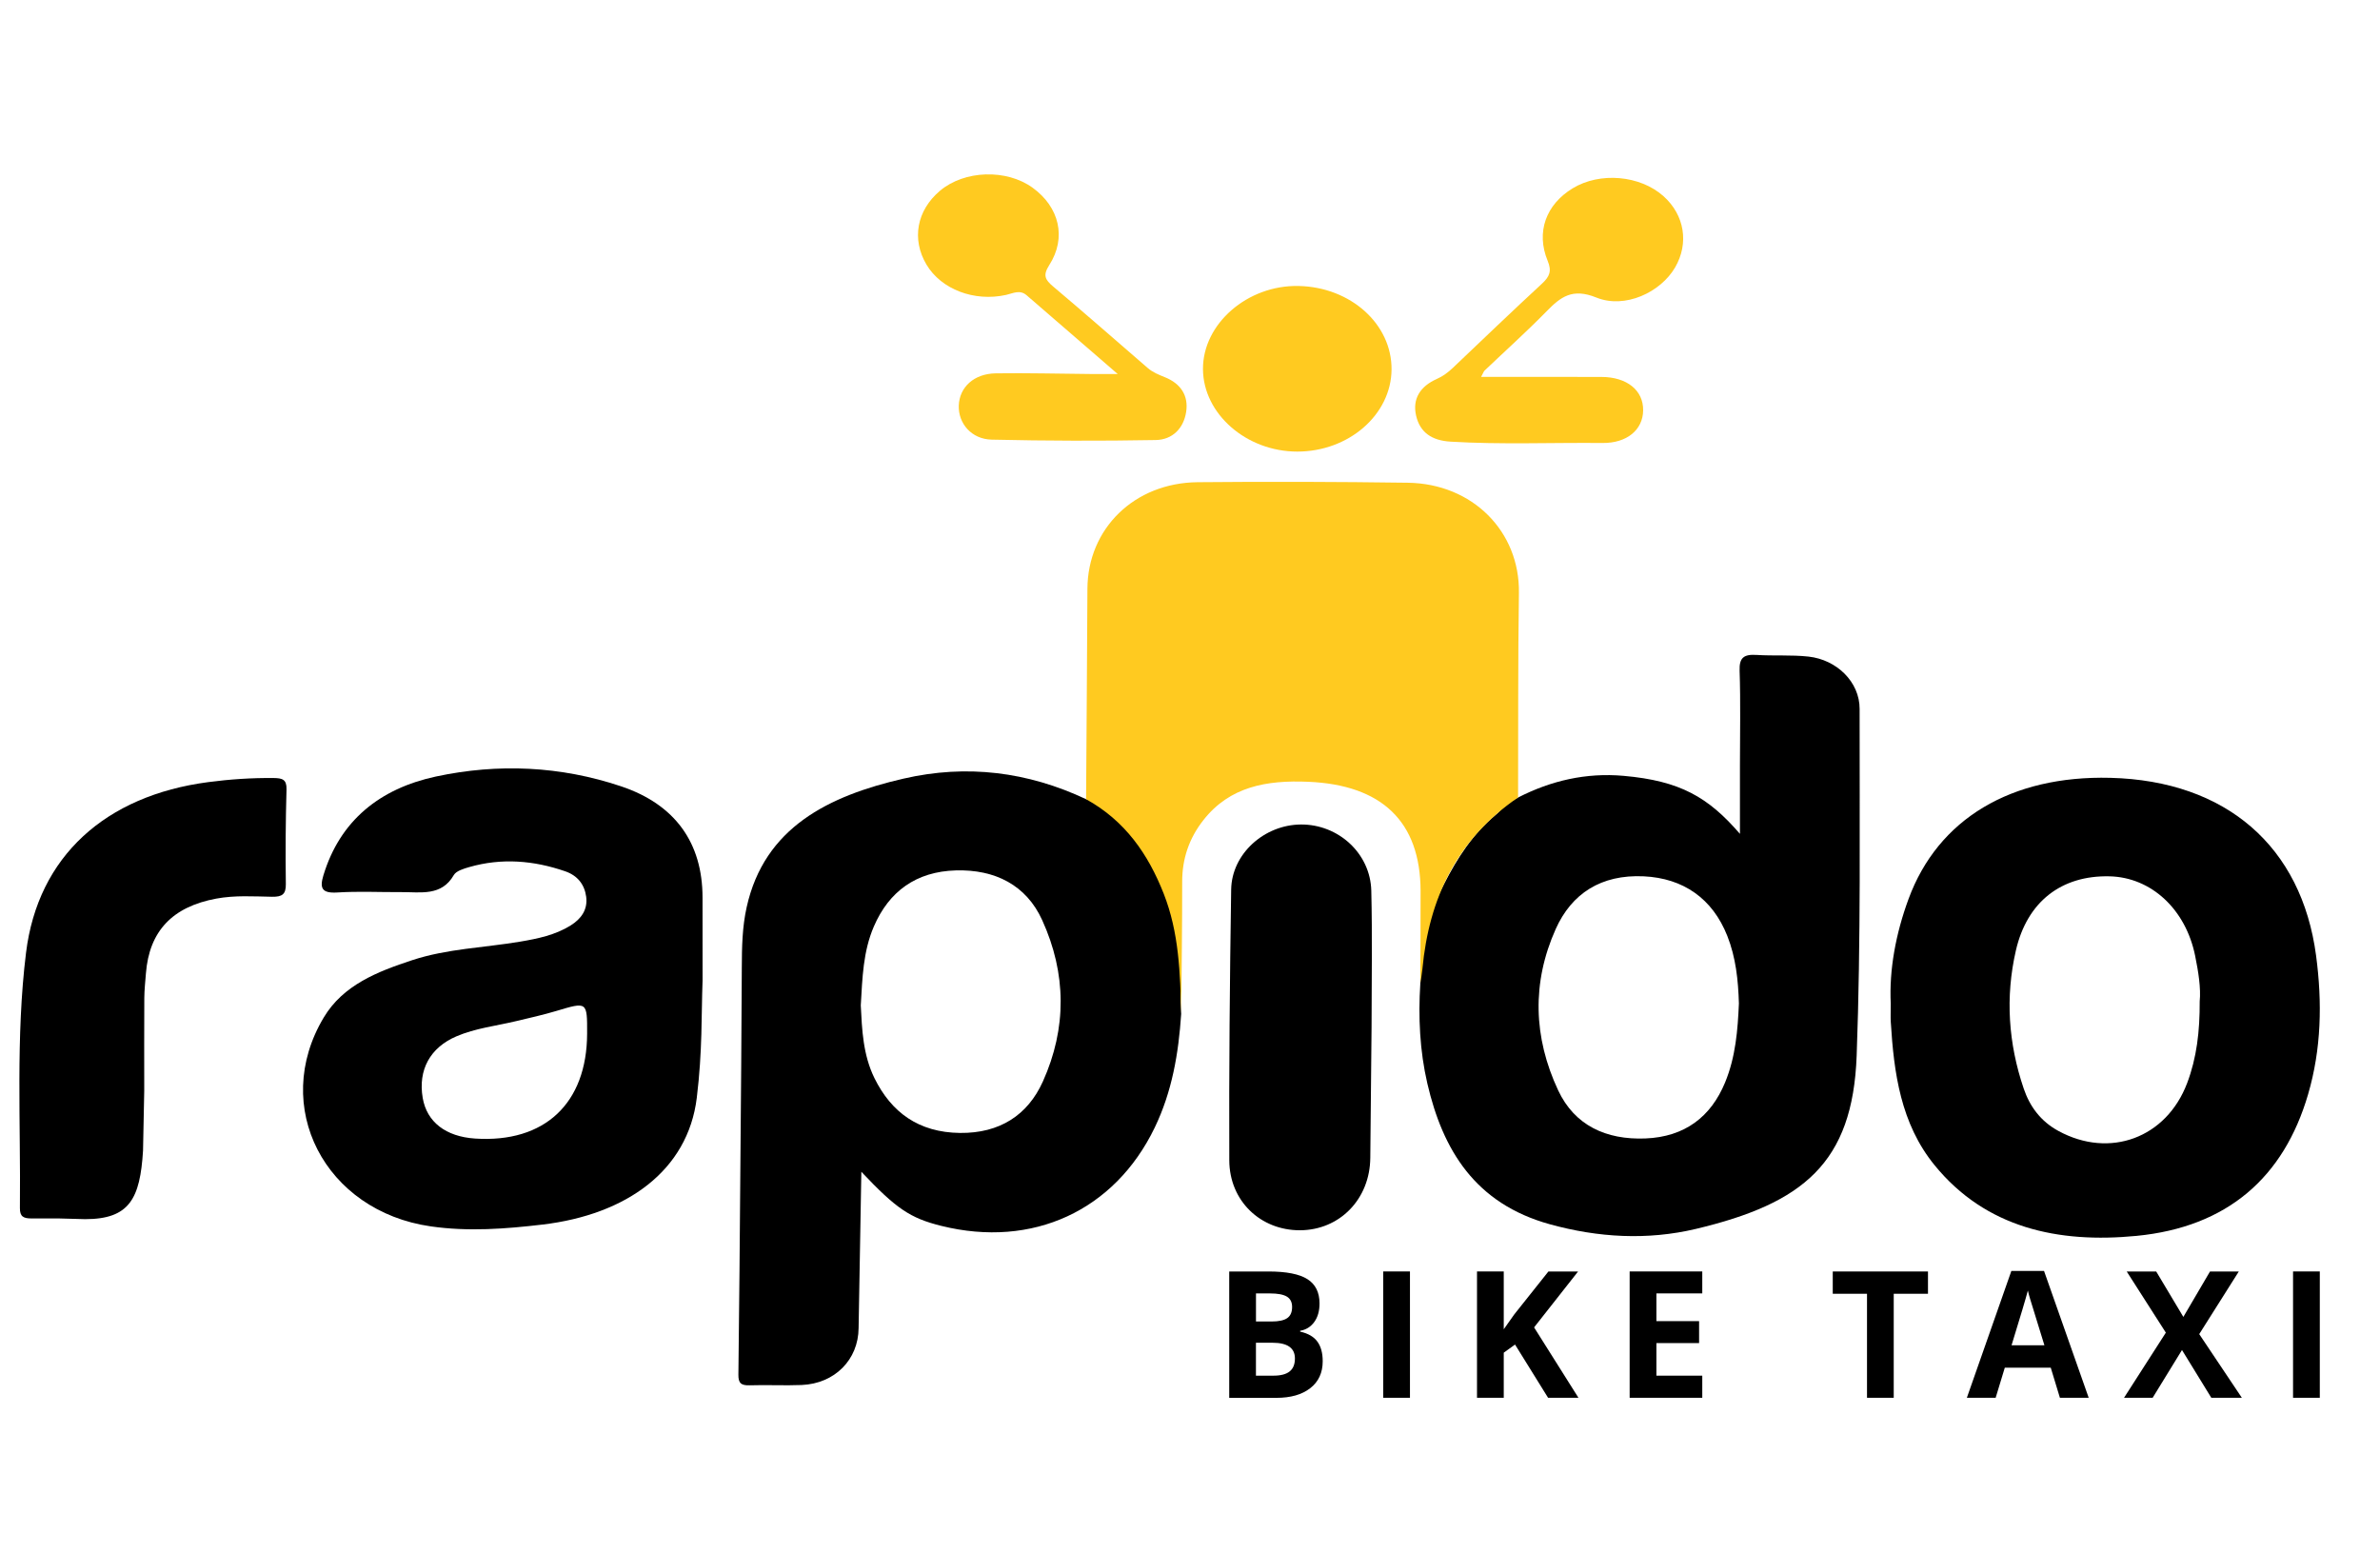 <svg width="711" height="464" xmlns="http://www.w3.org/2000/svg" xmlns:xlink="http://www.w3.org/1999/xlink" overflow="hidden"><defs><clipPath id="clip0"><rect x="289" y="129" width="711" height="464"/></clipPath><clipPath id="clip1"><rect x="290" y="130" width="710" height="462"/></clipPath><clipPath id="clip2"><rect x="290" y="130" width="710" height="462"/></clipPath></defs><g clip-path="url(#clip0)" transform="translate(-289 -129)"><g clip-path="url(#clip1)"><g clip-path="url(#clip2)"><path d="M112.278 410.042C111.409 424.391 108.211 430.497 95.001 430.497 85.258 430.247 88.815 430.247 79.073 430.287 76.614 430.297 75.505 429.767 75.535 427.179 75.805 401.738 74.246 376.196 77.364 350.905 80.921 322.076 101.126 304.009 131.684 299.972 138.199 299.112 144.705 298.673 151.28 298.743 153.878 298.773 155.177 299.182 155.097 302.13 154.837 311.553 154.767 320.986 154.897 330.41 154.937 333.457 153.828 334.257 150.79 334.207 145.244 334.107 139.708 333.727 134.152 334.756 121.102 337.165 114.117 344.429 113.138 357.12 112.948 359.558 112.678 362.007 112.658 364.445 112.598 373.688 112.638 382.931 112.638 392.175" transform="matrix(1.001 0 0 1 219.339 62.634)"/><path d="M478.542 412.17C478.452 424.521 469.389 433.784 457.547 433.814 445.836 433.854 436.512 425.111 436.462 412.94 436.353 385.979 436.612 359.019 437.022 332.058 437.182 321.386 446.885 312.702 457.827 312.623 468.999 312.543 478.572 321.236 478.842 332.398 479.171 345.968 478.922 359.548 478.922 373.129" transform="matrix(1.001 0 0 1 219.339 62.634)"/><path d="M403.167 178.08C393.224 169.487 384.6 162.042 375.996 154.568 373.938 152.779 371.929 153.988 369.851 154.448 360.338 156.556 350.485 152.789 346.088 145.394 341.601 137.84 343.17 129.216 350.115 123.35 357.41 117.185 369.951 116.775 377.775 122.441 385.729 128.207 387.978 137.36 382.732 145.544 380.753 148.632 381.512 149.921 383.911 151.949 393.414 159.974 402.757 168.168 412.15 176.302 413.639 177.591 415.418 178.29 417.266 179.04 421.983 180.948 424.351 184.546 423.582 189.432 422.822 194.269 419.555 197.706 414.488 197.796 398.18 198.086 381.852 198.046 365.544 197.676 359.498 197.536 355.551 192.81 355.731 187.494 355.921 182.008 360.268 177.961 366.803 177.871 376.146 177.741 385.5 177.991 394.853 178.07 397.021 178.1 399.19 178.08 403.167 178.08Z" fill="#FFCA20" transform="matrix(1.001 0 0 1 219.339 62.634)"/><path d="M511.608 178.94C524.059 178.94 535.79 178.91 547.512 178.95 555.156 178.97 560.053 182.947 559.973 188.943 559.903 194.728 555.156 198.745 547.841 198.675 532.722 198.526 517.603 199.185 502.484 198.276 496.898 197.936 493.381 195.538 492.222 190.531 491.043 185.445 493.491 181.738 498.377 179.559 500.226 178.74 501.735 177.611 503.154 176.262 512.008 167.838 520.821 159.374 529.795 151.07 532.053 148.982 532.752 147.343 531.483 144.285 527.926 135.671 530.984 127.457 538.938 122.611 547.082 117.654 559.073 118.704 566.068 124.979 572.334 130.595 573.703 139.029 569.516 146.234 565.179 153.698 554.527 158.685 546.013 155.237 538.808 152.319 535.361 155.047 531.124 159.374 525.168 165.46 518.803 171.175 512.627 177.071 512.387 177.311 512.287 177.691 511.608 178.94Z" fill="#FFCA20" transform="matrix(1.001 0 0 1 219.339 62.634)"/><path d="M484.887 176.721C484.787 190.212 472.127 201.244 456.758 201.244 441.559 201.244 428.678 189.972 428.608 176.612 428.538 163.081 441.898 151.45 457.147 151.78 472.686 152.109 484.987 163.171 484.887 176.721Z" fill="#FFCA20" transform="matrix(1.001 0 0 1 219.339 62.634)"/><path d="M326.652 416.347C337.065 427.389 341.232 430.197 350.515 432.505 377.745 439.27 402.227 427.959 414.189 403.187 419.405 392.375 421.333 380.923 422.103 369.201 421.823 364.365 421.873 359.518 422.033 354.692 422.543 339.803 417.506 326.672 408.243 314.891 404.556 310.204 400.359 305.937 393.714 305.058 376.326 296.874 358.119 294.566 339.243 298.923 316.869 304.079 297.713 313.492 292.427 337.315 291.108 343.24 290.998 349.216 290.978 355.282 290.908 375.087 290.709 394.903 290.549 414.708 290.379 435.453 290.229 456.198 289.959 476.943 289.929 479.441 290.728 480.211 293.327 480.121 298.493 479.951 303.679 480.241 308.845 480.031 318.698 479.621 325.753 472.496 325.833 463.043M380.823 389.397C376.316 399.409 367.952 404.885 356.071 404.746 343.78 404.596 335.626 398.64 330.569 388.387 327.132 381.393 326.842 373.848 326.482 366.653 326.962 358.459 327.162 350.565 330.39 343.08 334.896 332.618 343 326.672 354.852 326.333 366.553 326.003 375.867 330.709 380.623 341.182 387.878 357.12 388.008 373.438 380.823 389.397Z" transform="matrix(1.001 0 0 1 219.339 62.634)"/><path d="M624.576 278.078C624.586 270.064 617.781 263.398 609.307 262.469 604.19 261.909 598.974 262.309 593.818 261.979 590.011 261.74 588.632 262.799 588.762 266.666 589.081 276.089 588.862 285.532 588.862 294.975 588.862 302.12 588.862 308.266 588.862 315.421 579.418 304.458 570.995 299.582 554.167 298.093 542.925 297.094 532.493 299.522 522.64 304.568 517.663 307.147 518.093 307.966 516.045 309.675 509.09 315.451 504.553 322.595 500.516 330.46 495.43 340.382 493.591 349.426 493.471 360.148 492.841 370.171 493.301 380.183 495.569 389.976 500.176 409.822 509.799 425.85 532.143 432.026 546.602 436.023 561.272 436.842 575.741 433.405 607.658 425.8 622.527 413.759 623.696 381.662 624.965 347.157 624.546 312.603 624.576 278.078ZM584.425 389.676C580.188 399.939 572.404 405.925 560.642 406.394 548.891 406.854 539.508 402.477 534.621 392.045 527.196 376.196 526.717 359.858 533.872 343.86 538.618 333.248 547.422 327.502 560.152 328.101 571.984 328.661 580.688 334.766 585.094 345.908 587.633 352.334 588.342 359.059 588.552 366.064 588.212 373.958 587.583 382.022 584.425 389.676Z" transform="matrix(1.001 0 0 1 219.339 62.634)"/><path d="M279.257 334.427C279.247 318.129 271.113 306.647 254.955 301.221 236.918 295.165 218.271 294.316 199.735 298.283 182.877 301.9 171.046 311.513 166.109 327.811 164.98 331.559 165.55 333.228 170.286 332.928 176.631 332.528 183.017 332.858 189.382 332.818 195.168 332.788 201.354 334.107 205.021 327.732 205.73 326.492 207.959 325.823 209.627 325.343 219.31 322.555 228.873 323.355 238.277 326.602 241.964 327.881 244.042 330.54 244.532 334.207 245.032 338.014 243.083 340.782 239.905 342.771 235.339 345.629 230.113 346.718 224.796 347.617 214.064 349.426 203.022 349.716 192.61 353.143 182.187 356.581 172.015 360.558 166.209 370.271 150.331 396.831 166.479 428.109 198.166 432.655 209.348 434.264 220.45 433.415 231.462 432.116 256.583 429.158 274.88 415.977 277.538 394.273 279.267 380.103 278.877 369.461 279.267 359.279 279.257 349.516 279.257 341.971 279.257 334.427ZM244.812 375.087C244.742 395.942 232.111 407.783 211.386 406.424 202.613 405.845 196.977 401.478 195.748 394.303 194.309 385.909 197.966 379.254 205.8 375.897 211.456 373.468 217.602 372.789 223.537 371.37 227.574 370.411 231.631 369.501 235.589 368.322 244.862 365.544 244.842 365.484 244.812 375.087Z" transform="matrix(1.001 0 0 1 219.339 62.634)"/><path d="M522.65 304.548C504.243 317.139 496.059 334.866 494.101 355.711 493.961 357.2 493.681 358.669 493.471 360.138 493.501 350.905 493.571 341.691 493.551 332.468 493.501 311.683 481.909 300.771 459.955 299.862 447.554 299.342 436.602 301.291 428.738 311.304 424.451 316.76 422.393 322.875 422.403 329.74 422.423 342.911 422.223 356.091 422.113 369.231 421.803 357.03 421.473 344.919 416.877 333.248 412.24 321.476 405.405 311.533 393.724 305.068 393.863 284.123 394.023 263.179 394.123 242.234 394.213 224.277 408.073 210.577 427.019 210.387 447.914 210.187 468.819 210.257 489.714 210.547 509.13 210.817 523.159 225.146 522.9 243.413 522.6 263.788 522.72 284.173 522.65 304.548Z" fill="#FFCA20" transform="matrix(1.001 0 0 1 219.339 62.634)"/><path d="M760.806 351.794C756.49 319.168 733.946 299.552 699.401 298.683 669.833 297.933 647.969 310.924 639.165 334.906 635.358 345.269 633.369 356.041 633.869 366.154 633.869 368.612 633.789 370.131 633.879 371.63 634.808 386.819 636.827 401.948 646.939 414.369 662.208 433.115 683.792 437.772 707.215 435.493 734.336 432.855 751.173 418.006 758.408 393.254 762.395 379.624 762.665 365.794 760.806 351.794ZM726.072 365.454C726.112 374.448 725.172 382.322 722.334 389.836 716.119 406.284 699.211 412.48 683.932 404.166 678.616 401.278 675.369 396.851 673.56 391.525 668.953 377.985 668.024 364.145 671.212 350.255 674.569 335.636 684.832 327.772 699.161 328.101 711.582 328.391 721.885 337.894 724.713 351.844 725.692 356.661 726.461 361.527 726.072 365.454Z" transform="matrix(1.001 0 0 1 219.339 62.634)"/><path d="M436.442 446.125 448.154 446.125C453.49 446.125 457.367 446.885 459.775 448.414 462.184 449.933 463.393 452.361 463.393 455.678 463.393 457.937 462.863 459.785 461.814 461.224 460.765 462.663 459.356 463.543 457.607 463.833L457.607 464.092C459.995 464.622 461.714 465.621 462.763 467.09 463.823 468.549 464.342 470.498 464.342 472.926 464.342 476.363 463.103 479.051 460.625 480.98 458.147 482.909 454.779 483.868 450.522 483.868L436.442 483.868 436.442 446.125ZM444.417 461.065 449.053 461.065C451.212 461.065 452.781 460.735 453.75 460.055 454.719 459.386 455.209 458.277 455.209 456.728 455.209 455.279 454.679 454.25 453.63 453.62 452.571 452.99 450.902 452.681 448.624 452.681L444.427 452.681 444.427 461.065ZM444.417 467.41 444.417 477.243 449.613 477.243C451.811 477.243 453.43 476.823 454.479 475.974 455.529 475.134 456.048 473.845 456.048 472.107 456.048 468.979 453.82 467.41 449.353 467.41L444.417 467.41Z" transform="matrix(1.001 0 0 1 219.339 62.634)"/><path d="M482.399 483.848 482.399 446.115 490.383 446.115 490.383 483.848 482.399 483.848Z" transform="matrix(1.001 0 0 1 219.339 62.634)"/><path d="M540.667 483.848 531.603 483.848 521.74 467.95 518.373 470.378 518.373 483.848 510.389 483.848 510.389 446.115 518.373 446.115 518.373 463.383 521.511 458.946 531.703 446.125 540.557 446.125 527.426 462.823 540.667 483.848Z" transform="matrix(1.001 0 0 1 219.339 62.634)"/><path d="M577.62 483.848 555.945 483.848 555.945 446.115 577.62 446.115 577.62 452.671 563.93 452.671 563.93 460.955 576.67 460.955 576.67 467.51 563.93 467.51 563.93 477.243 577.62 477.243 577.62 483.848Z" transform="matrix(1.001 0 0 1 219.339 62.634)"/><path d="M634.768 483.848 626.784 483.848 626.784 452.781 616.561 452.781 616.561 446.125 644.981 446.125 644.981 452.781 634.758 452.781 634.758 483.848Z" transform="matrix(1.001 0 0 1 219.339 62.634)"/><path d="M684.352 483.848 681.624 474.865 667.904 474.865 665.176 483.848 656.582 483.848 669.863 445.966 679.616 445.966 692.946 483.848 684.352 483.848ZM679.725 468.159C677.207 460.025 675.778 455.419 675.469 454.349 675.159 453.28 674.919 452.441 674.789 451.821 674.219 454.02 672.601 459.466 669.923 468.159L679.725 468.159Z" transform="matrix(1.001 0 0 1 219.339 62.634)"/><path d="M738.653 483.848 729.539 483.848 720.786 469.578 712.032 483.848 703.488 483.848 715.969 464.392 704.288 446.125 713.091 446.125 721.195 459.696 729.15 446.125 737.743 446.125 725.932 464.832 738.653 483.848Z" transform="matrix(1.001 0 0 1 219.339 62.634)"/><path d="M753.931 483.848 753.931 446.115 761.916 446.115 761.916 483.848 753.931 483.848Z" transform="matrix(1.001 0 0 1 219.339 62.634)"/></g></g></g></svg>